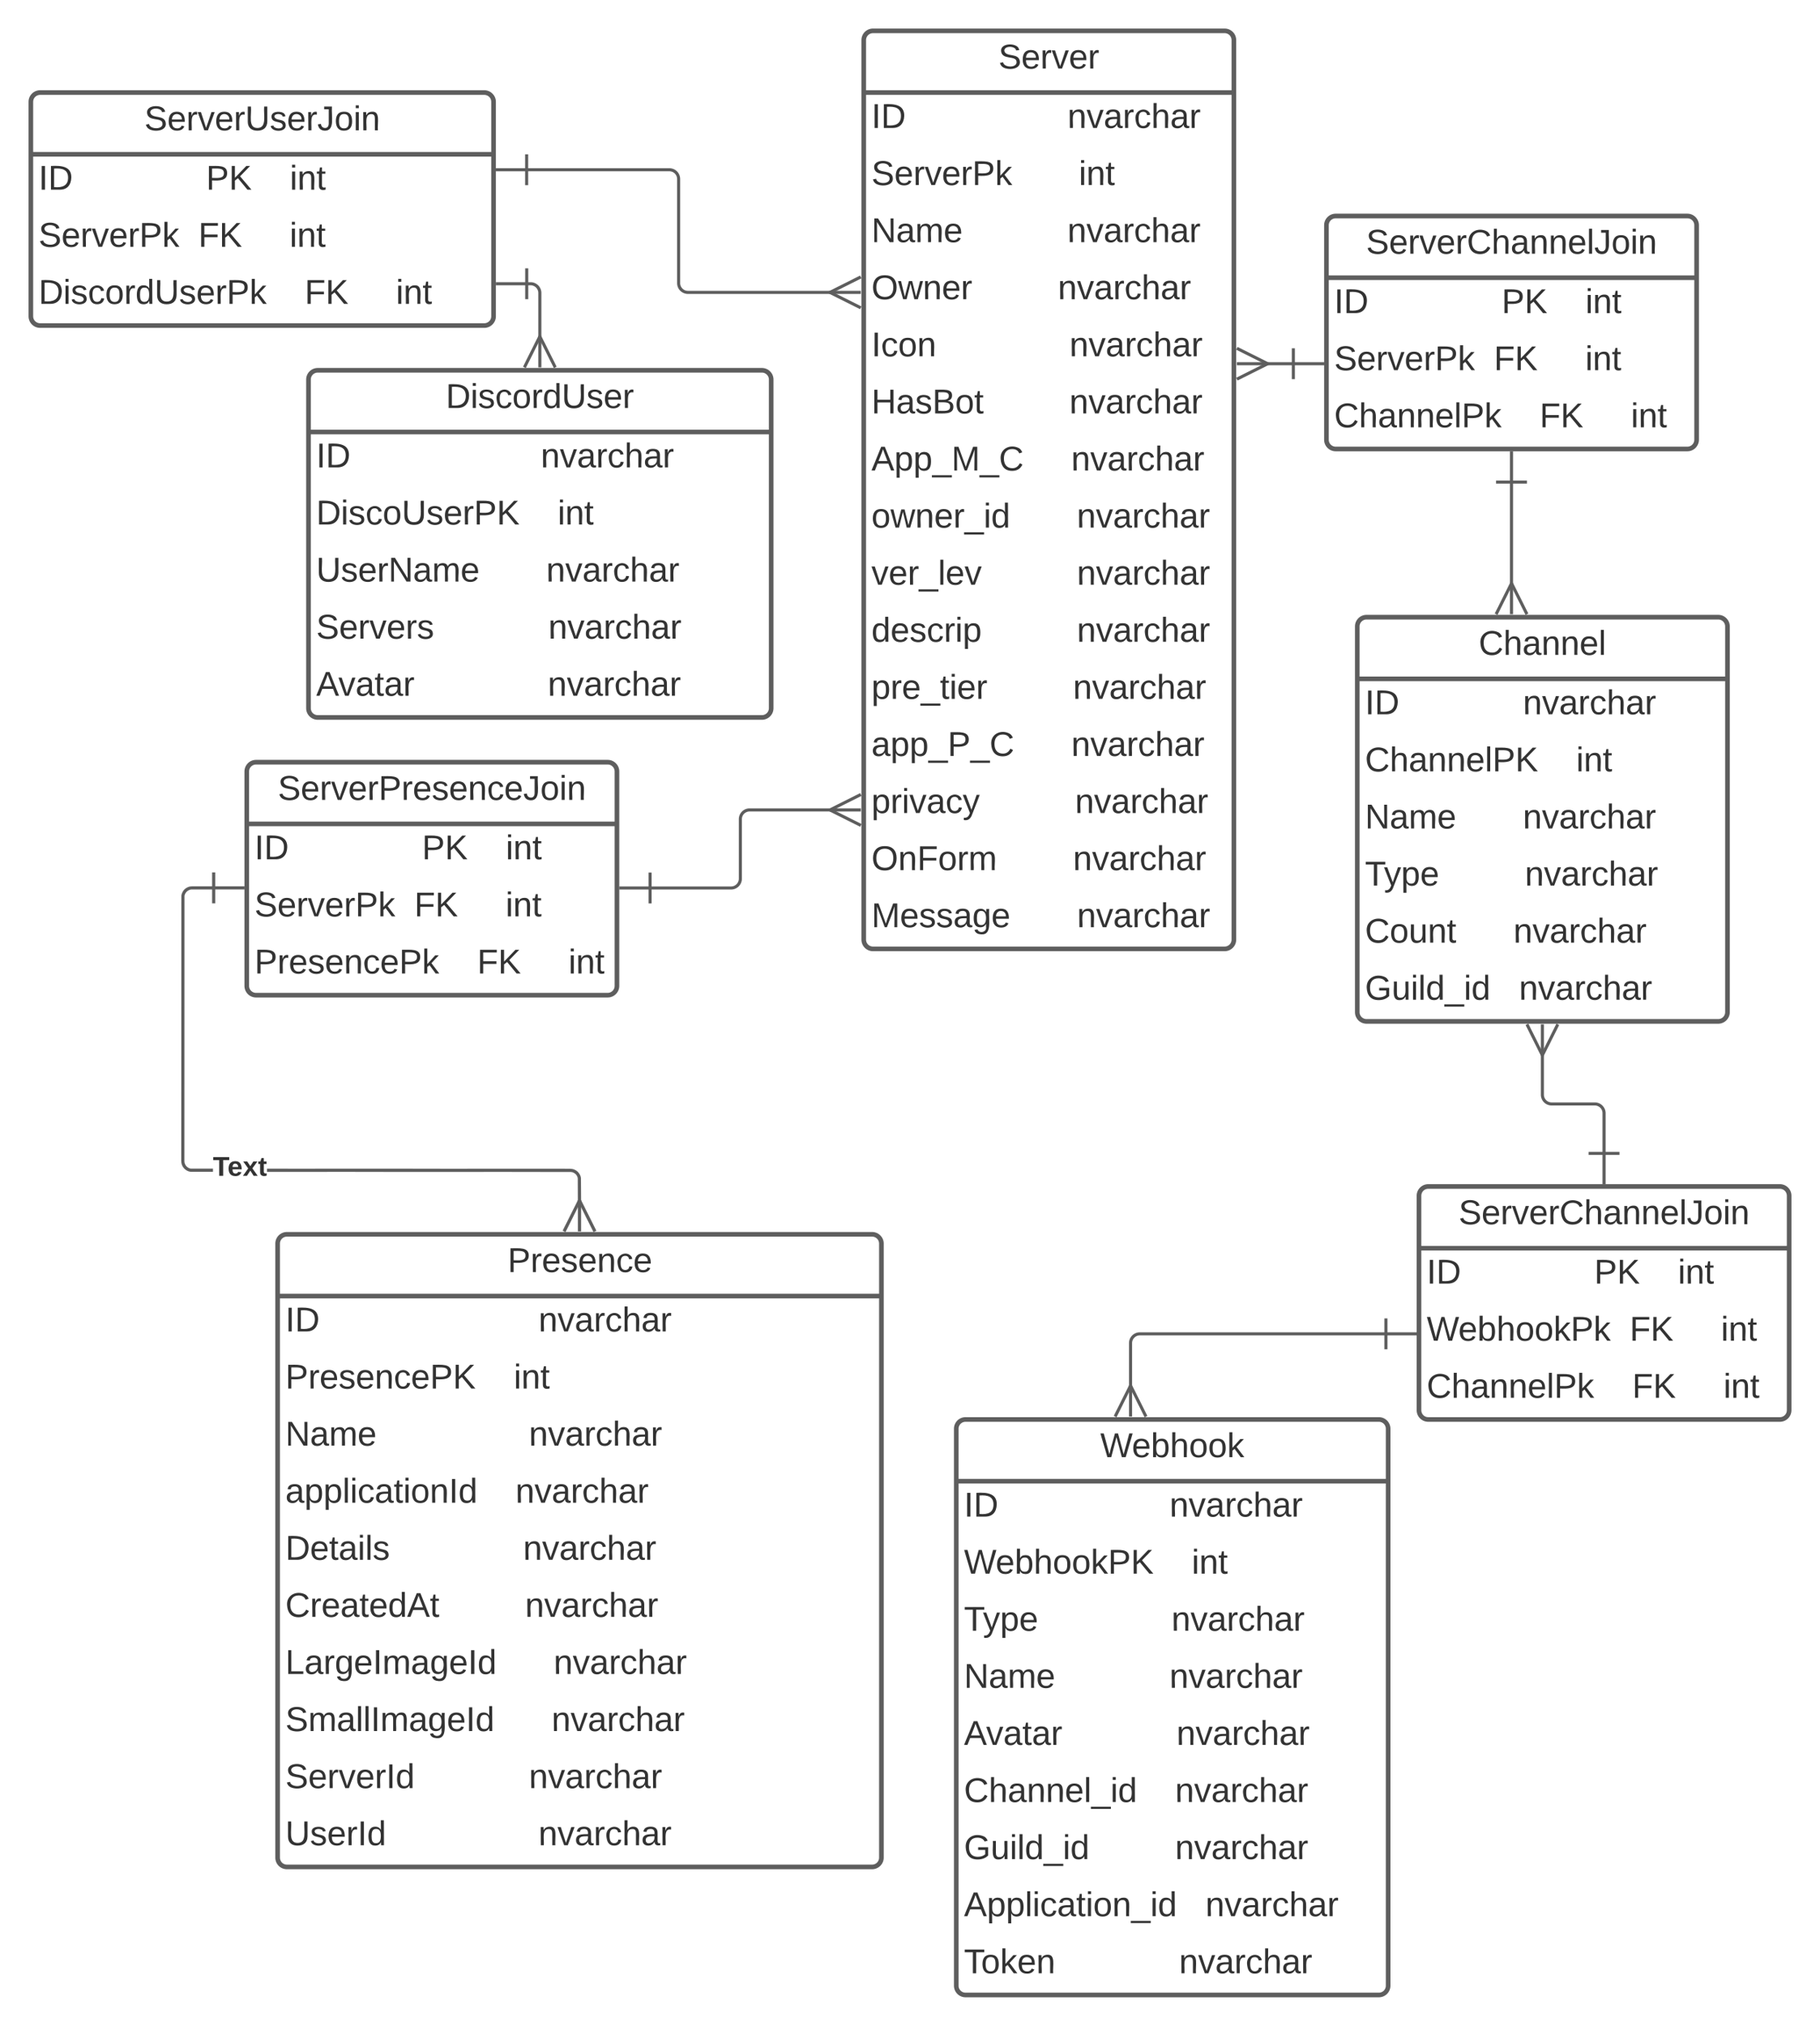 <svg xmlns="http://www.w3.org/2000/svg" xmlns:xlink="http://www.w3.org/1999/xlink" xmlns:lucid="lucid" width="1180" height="1313"><g transform="translate(60 -20)" lucid:page-tab-id="0_0"><path d="M-1696 0h3456v1360h-3456z" fill="#fff"/><path d="M140 266a6 6 0 0 1 6-6h288a6 6 0 0 1 6 6v213a6 6 0 0 1-6 6H146a6 6 0 0 1-6-6z" fill="#fff"/><path d="M140 266a6 6 0 0 1 6-6h288a6 6 0 0 1 6 6v213a6 6 0 0 1-6 6H146a6 6 0 0 1-6-6zM140 300h300" stroke="#5e5e5e" stroke-width="3" fill="none"/><use xlink:href="#a" transform="matrix(1,0,0,1,150,260) translate(79.043 24.444)"/><use xlink:href="#b" transform="matrix(1,0,0,1,145,302.5) translate(0 20.444)"/><use xlink:href="#c" transform="matrix(1,0,0,1,145,302.5) translate(145.617 20.444)"/><use xlink:href="#d" transform="matrix(1,0,0,1,145,339.5) translate(0 20.444)"/><use xlink:href="#e" transform="matrix(1,0,0,1,145,339.5) translate(156.543 20.444)"/><use xlink:href="#f" transform="matrix(1,0,0,1,145,376.5) translate(0 20.444)"/><use xlink:href="#c" transform="matrix(1,0,0,1,145,376.5) translate(149.136 20.444)"/><use xlink:href="#g" transform="matrix(1,0,0,1,145,413.5) translate(0 20.444)"/><use xlink:href="#c" transform="matrix(1,0,0,1,145,413.5) translate(150.494 20.444)"/><use xlink:href="#h" transform="matrix(1,0,0,1,145,450.5) translate(0 20.444)"/><use xlink:href="#c" transform="matrix(1,0,0,1,145,450.5) translate(150.123 20.444)"/><path d="M500 46a6 6 0 0 1 6-6h228a6 6 0 0 1 6 6v583a6 6 0 0 1-6 6H506a6 6 0 0 1-6-6z" fill="#fff"/><path d="M500 46a6 6 0 0 1 6-6h228a6 6 0 0 1 6 6v583a6 6 0 0 1-6 6H506a6 6 0 0 1-6-6zM500 80h240" stroke="#5e5e5e" stroke-width="3" fill="none"/><use xlink:href="#i" transform="matrix(1,0,0,1,510,40) translate(77.346 24.444)"/><use xlink:href="#j" transform="matrix(1,0,0,1,505,82.5) translate(0 20.444)"/><use xlink:href="#c" transform="matrix(1,0,0,1,505,82.5) translate(127.099 20.444)"/><use xlink:href="#k" transform="matrix(1,0,0,1,505,119.5) translate(0 20.444)"/><use xlink:href="#e" transform="matrix(1,0,0,1,505,119.5) translate(134.444 20.444)"/><use xlink:href="#l" transform="matrix(1,0,0,1,505,156.5) translate(0 20.444)"/><use xlink:href="#c" transform="matrix(1,0,0,1,505,156.5) translate(127.037 20.444)"/><use xlink:href="#m" transform="matrix(1,0,0,1,505,193.5) translate(0 20.444)"/><use xlink:href="#c" transform="matrix(1,0,0,1,505,193.5) translate(120.864 20.444)"/><use xlink:href="#n" transform="matrix(1,0,0,1,505,230.5) translate(0 20.444)"/><use xlink:href="#c" transform="matrix(1,0,0,1,505,230.5) translate(128.395 20.444)"/><use xlink:href="#o" transform="matrix(1,0,0,1,505,267.5) translate(0 20.444)"/><use xlink:href="#c" transform="matrix(1,0,0,1,505,267.5) translate(128.333 20.444)"/><use xlink:href="#p" transform="matrix(1,0,0,1,505,304.5) translate(0 20.444)"/><use xlink:href="#c" transform="matrix(1,0,0,1,505,304.5) translate(129.506 20.444)"/><use xlink:href="#q" transform="matrix(1,0,0,1,505,341.5) translate(0 20.444)"/><use xlink:href="#c" transform="matrix(1,0,0,1,505,341.5) translate(133.148 20.444)"/><use xlink:href="#r" transform="matrix(1,0,0,1,505,378.5) translate(0 20.444)"/><use xlink:href="#c" transform="matrix(1,0,0,1,505,378.5) translate(133.21 20.444)"/><use xlink:href="#s" transform="matrix(1,0,0,1,505,415.5) translate(0 20.444)"/><use xlink:href="#c" transform="matrix(1,0,0,1,505,415.5) translate(133.21 20.444)"/><use xlink:href="#t" transform="matrix(1,0,0,1,505,452.5) translate(0 20.444)"/><use xlink:href="#c" transform="matrix(1,0,0,1,505,452.5) translate(130.679 20.444)"/><use xlink:href="#u" transform="matrix(1,0,0,1,505,489.5) translate(0 20.444)"/><use xlink:href="#c" transform="matrix(1,0,0,1,505,489.5) translate(129.568 20.444)"/><use xlink:href="#v" transform="matrix(1,0,0,1,505,526.5) translate(0 20.444)"/><use xlink:href="#c" transform="matrix(1,0,0,1,505,526.5) translate(131.975 20.444)"/><use xlink:href="#w" transform="matrix(1,0,0,1,505,563.5) translate(0 20.444)"/><use xlink:href="#c" transform="matrix(1,0,0,1,505,563.5) translate(130.679 20.444)"/><use xlink:href="#x" transform="matrix(1,0,0,1,505,600.5) translate(0 20.444)"/><use xlink:href="#c" transform="matrix(1,0,0,1,505,600.5) translate(133.272 20.444)"/><path d="M-40 86a6 6 0 0 1 6-6h288a6 6 0 0 1 6 6v139a6 6 0 0 1-6 6H-34a6 6 0 0 1-6-6z" fill="#fff"/><path d="M-40 86a6 6 0 0 1 6-6h288a6 6 0 0 1 6 6v139a6 6 0 0 1-6 6H-34a6 6 0 0 1-6-6zM-40 120h300" stroke="#5e5e5e" stroke-width="3" fill="none"/><use xlink:href="#y" transform="matrix(1,0,0,1,-30,80) translate(63.611 24.444)"/><use xlink:href="#z" transform="matrix(1,0,0,1,-35,122.5) translate(0 20.444)"/><use xlink:href="#A" transform="matrix(1,0,0,1,-35,122.5) translate(108.58 20.444)"/><use xlink:href="#e" transform="matrix(1,0,0,1,-35,122.5) translate(162.901 20.444)"/><use xlink:href="#B" transform="matrix(1,0,0,1,-35,159.5) translate(0 20.444)"/><use xlink:href="#C" transform="matrix(1,0,0,1,-35,159.5) translate(103.58 20.444)"/><use xlink:href="#e" transform="matrix(1,0,0,1,-35,159.5) translate(162.778 20.444)"/><use xlink:href="#D" transform="matrix(1,0,0,1,-35,196.5) translate(0 20.444)"/><use xlink:href="#C" transform="matrix(1,0,0,1,-35,196.5) translate(172.531 20.444)"/><use xlink:href="#e" transform="matrix(1,0,0,1,-35,196.5) translate(231.728 20.444)"/><path d="M479.7 209.5H386a6 6 0 0 1-6-6v-67.47a6 6 0 0 0-6-6h-92.55" stroke="#5e5e5e" stroke-width="2" fill="none"/><path d="M498.07 219.5l-20-10 20-10" stroke="#5e5e5e" stroke-width="2" fill="#fff" fill-opacity="0"/><path d="M498.07 209.5h-20M281.45 140.03v-20M261.45 130.03h20" stroke="#5e5e5e" stroke-width="2" fill="#fff"/><path d="M281.5 203.9h2.5a6 6 0 0 1 6 6v29.8" stroke="#5e5e5e" stroke-width="2" fill="none"/><path d="M281.5 213.9v-20M261.5 203.9h20" stroke="#5e5e5e" stroke-width="2" fill="#fff"/><path d="M280 258.1l10-20 10 20" stroke="#5e5e5e" stroke-width="2" fill="#fff" fill-opacity="0"/><path d="M290 258.1v-20" stroke="#5e5e5e" stroke-width="2" fill="#fff"/><path d="M120 826a6 6 0 0 1 6-6h379.45a6 6 0 0 1 6 6v398a6 6 0 0 1-6 6H126a6 6 0 0 1-6-6z" fill="#fff"/><path d="M120 826a6 6 0 0 1 6-6h379.45a6 6 0 0 1 6 6v398a6 6 0 0 1-6 6H126a6 6 0 0 1-6-6zM120 860h391.45" stroke="#5e5e5e" stroke-width="3" fill="none"/><use xlink:href="#E" transform="matrix(1,0,0,1,130,820) translate(139.117 24.444)"/><use xlink:href="#F" transform="matrix(1,0,0,1,125,862.5) translate(0 20.444)"/><use xlink:href="#c" transform="matrix(1,0,0,1,125,862.5) translate(164.136 20.444)"/><use xlink:href="#G" transform="matrix(1,0,0,1,125,899.5) translate(0 20.444)"/><use xlink:href="#e" transform="matrix(1,0,0,1,125,899.5) translate(148.086 20.444)"/><use xlink:href="#H" transform="matrix(1,0,0,1,125,936.5) translate(0 20.444)"/><use xlink:href="#c" transform="matrix(1,0,0,1,125,936.5) translate(157.901 20.444)"/><use xlink:href="#I" transform="matrix(1,0,0,1,125,973.5) translate(0 20.444)"/><use xlink:href="#c" transform="matrix(1,0,0,1,125,973.5) translate(149.198 20.444)"/><use xlink:href="#J" transform="matrix(1,0,0,1,125,1010.5) translate(0 20.444)"/><use xlink:href="#c" transform="matrix(1,0,0,1,125,1010.5) translate(154.136 20.444)"/><use xlink:href="#K" transform="matrix(1,0,0,1,125,1047.5) translate(0 20.444)"/><use xlink:href="#c" transform="matrix(1,0,0,1,125,1047.5) translate(155.432 20.444)"/><use xlink:href="#L" transform="matrix(1,0,0,1,125,1084.5) translate(0 20.444)"/><use xlink:href="#c" transform="matrix(1,0,0,1,125,1084.5) translate(173.951 20.444)"/><use xlink:href="#M" transform="matrix(1,0,0,1,125,1121.5) translate(0 20.444)"/><use xlink:href="#c" transform="matrix(1,0,0,1,125,1121.5) translate(172.593 20.444)"/><use xlink:href="#N" transform="matrix(1,0,0,1,125,1158.5) translate(0 20.444)"/><use xlink:href="#c" transform="matrix(1,0,0,1,125,1158.5) translate(157.901 20.444)"/><use xlink:href="#O" transform="matrix(1,0,0,1,125,1195.5) translate(0 20.444)"/><use xlink:href="#c" transform="matrix(1,0,0,1,125,1195.5) translate(164.074 20.444)"/><path d="M309.76 777.54l1.06.08 1.07.26 1 .42.94.57.84.7.7.85.58.94.42 1 .27 1.12.07 16.23-2 .02-.07-16-.17-.73-.3-.73-.4-.67-.52-.6-.6-.5-.67-.42-.73-.3-.77-.18-.82-.06-196.53-.06v-2zM78.54 596.46H64.58l-.82.06-.76.2-.73.3-.67.4-.6.5-.5.6-.4.67-.3.7-.2.74-.06 171.86.06.82.2.76.3.73.4.67.5.6.6.5.67.42.73.3.72.16h14.32v2H63.48l-1.1-.26-1.02-.42-.94-.58-.83-.7-.73-.85-.57-.93-.42-1.02-.26-1.07-.08-1.05.07-172.18.28-1.1.42-1.02.57-.94.72-.83.82-.7.94-.58 1.02-.42 1.06-.26 1.06-.08h14.04z" stroke="#5e5e5e" stroke-width=".05" fill="#5e5e5e"/><path fill="#fff"/><path d="M79.54 605.46h-2v-20h2z" stroke="#5e5e5e" stroke-width=".05" fill="#5e5e5e"/><path fill="#fff"/><path d="M98.54 596.46h-20v-2h20z" stroke="#5e5e5e" stroke-width=".05" fill="#5e5e5e"/><path d="M305.72 818.1l10-20 10 20" fill="#fff" fill-opacity="0"/><path d="M326.62 817.64l-1.8.9-9.1-18.2-9.1 18.2-1.8-.9 10.9-21.8z" stroke="#5e5e5e" stroke-width=".05" fill="#5e5e5e"/><path fill="#fff"/><path d="M316.72 818.1h-2v-20h2z" stroke="#5e5e5e" stroke-width=".05" fill="#5e5e5e"/><use xlink:href="#P" transform="matrix(1,0,0,1,78.036,767.87) translate(0 14.222)"/><path d="M100 520a6 6 0 0 1 6-6h228a6 6 0 0 1 6 6v139a6 6 0 0 1-6 6H106a6 6 0 0 1-6-6z" fill="#fff"/><path d="M100 520a6 6 0 0 1 6-6h228a6 6 0 0 1 6 6v139a6 6 0 0 1-6 6H106a6 6 0 0 1-6-6zM100 554h240" stroke="#5e5e5e" stroke-width="3" fill="none"/><use xlink:href="#Q" transform="matrix(1,0,0,1,110,514) translate(10.123 24.444)"/><use xlink:href="#z" transform="matrix(1,0,0,1,105,556.5) translate(0 20.444)"/><use xlink:href="#A" transform="matrix(1,0,0,1,105,556.5) translate(108.58 20.444)"/><use xlink:href="#e" transform="matrix(1,0,0,1,105,556.5) translate(162.901 20.444)"/><use xlink:href="#B" transform="matrix(1,0,0,1,105,593.5) translate(0 20.444)"/><use xlink:href="#C" transform="matrix(1,0,0,1,105,593.5) translate(103.58 20.444)"/><use xlink:href="#e" transform="matrix(1,0,0,1,105,593.5) translate(162.778 20.444)"/><use xlink:href="#R" transform="matrix(1,0,0,1,105,630.5) translate(0 20.444)"/><use xlink:href="#C" transform="matrix(1,0,0,1,105,630.5) translate(144.383 20.444)"/><use xlink:href="#e" transform="matrix(1,0,0,1,105,630.5) translate(203.58 20.444)"/><path d="M820 426a6 6 0 0 1 6-6h228a6 6 0 0 1 6 6v250a6 6 0 0 1-6 6H826a6 6 0 0 1-6-6z" fill="#fff"/><path d="M820 426a6 6 0 0 1 6-6h228a6 6 0 0 1 6 6v250a6 6 0 0 1-6 6H826a6 6 0 0 1-6-6zM820 460h240" stroke="#5e5e5e" stroke-width="3" fill="none"/><use xlink:href="#S" transform="matrix(1,0,0,1,830,420) translate(68.704 24.444)"/><use xlink:href="#T" transform="matrix(1,0,0,1,825,462.5) translate(0 20.444)"/><use xlink:href="#c" transform="matrix(1,0,0,1,825,462.5) translate(102.407 20.444)"/><use xlink:href="#U" transform="matrix(1,0,0,1,825,499.5) translate(0 20.444)"/><use xlink:href="#e" transform="matrix(1,0,0,1,825,499.5) translate(136.914 20.444)"/><use xlink:href="#V" transform="matrix(1,0,0,1,825,536.5) translate(0 20.444)"/><use xlink:href="#c" transform="matrix(1,0,0,1,825,536.5) translate(102.346 20.444)"/><use xlink:href="#W" transform="matrix(1,0,0,1,825,573.5) translate(0 20.444)"/><use xlink:href="#c" transform="matrix(1,0,0,1,825,573.5) translate(103.642 20.444)"/><use xlink:href="#X" transform="matrix(1,0,0,1,825,610.5) translate(0 20.444)"/><use xlink:href="#c" transform="matrix(1,0,0,1,825,610.5) translate(96.235 20.444)"/><use xlink:href="#Y" transform="matrix(1,0,0,1,825,647.5) translate(0 20.444)"/><use xlink:href="#c" transform="matrix(1,0,0,1,825,647.5) translate(99.815 20.444)"/><path d="M361.47 595.54H414a6 6 0 0 0 6-6v-38.6a6 6 0 0 1 6-6h53.74" stroke="#5e5e5e" stroke-width="2" fill="none"/><path d="M361.47 605.54v-20M341.47 595.54h20" stroke="#5e5e5e" stroke-width="2" fill="#fff"/><path d="M498.12 554.95l-20-10 20-10" stroke="#5e5e5e" stroke-width="2" fill="#fff" fill-opacity="0"/><path d="M498.12 544.95h-20" stroke="#5e5e5e" stroke-width="2" fill="#fff"/><path d="M800 166a6 6 0 0 1 6-6h228a6 6 0 0 1 6 6v139a6 6 0 0 1-6 6H806a6 6 0 0 1-6-6z" fill="#fff"/><path d="M800 166a6 6 0 0 1 6-6h228a6 6 0 0 1 6 6v139a6 6 0 0 1-6 6H806a6 6 0 0 1-6-6zM800 200h240" stroke="#5e5e5e" stroke-width="3" fill="none"/><g><use xlink:href="#Z" transform="matrix(1,0,0,1,810,160) translate(15.71 24.444)"/></g><g><use xlink:href="#z" transform="matrix(1,0,0,1,805,202.5) translate(0 20.444)"/><use xlink:href="#A" transform="matrix(1,0,0,1,805,202.5) translate(108.58 20.444)"/><use xlink:href="#e" transform="matrix(1,0,0,1,805,202.5) translate(162.901 20.444)"/></g><g><use xlink:href="#B" transform="matrix(1,0,0,1,805,239.5) translate(0 20.444)"/><use xlink:href="#C" transform="matrix(1,0,0,1,805,239.5) translate(103.58 20.444)"/><use xlink:href="#e" transform="matrix(1,0,0,1,805,239.5) translate(162.778 20.444)"/></g><g><use xlink:href="#aa" transform="matrix(1,0,0,1,805,276.5) translate(0 20.444)"/><use xlink:href="#C" transform="matrix(1,0,0,1,805,276.5) translate(133.21 20.444)"/><use xlink:href="#e" transform="matrix(1,0,0,1,805,276.5) translate(192.407 20.444)"/></g><path d="M778.55 255.74h-18.27" stroke="#5e5e5e" stroke-width="2" fill="none"/><path d="M778.55 245.74v20M798.55 255.74h-20" stroke="#5e5e5e" stroke-width="2" fill="#fff"/><path d="M741.9 245.74l20 10-20 10" stroke="#5e5e5e" stroke-width="2" fill="#fff" fill-opacity="0"/><path d="M741.9 255.74h20" stroke="#5e5e5e" stroke-width="2" fill="#fff"/><path d="M920 332.46v67.26" stroke="#5e5e5e" stroke-width="2" fill="none"/><path d="M910 332.46h20M920 312.46v20" stroke="#5e5e5e" stroke-width="2" fill="#fff"/><path d="M910 418.1l10-20 10 20" stroke="#5e5e5e" stroke-width="2" fill="#fff" fill-opacity="0"/><path d="M920 418.1v-20" stroke="#5e5e5e" stroke-width="2" fill="#fff"/><path d="M560 946a6 6 0 0 1 6-6h268a6 6 0 0 1 6 6v361a6 6 0 0 1-6 6H566a6 6 0 0 1-6-6z" fill="#fff"/><path d="M560 946a6 6 0 0 1 6-6h268a6 6 0 0 1 6 6v361a6 6 0 0 1-6 6H566a6 6 0 0 1-6-6zM560 980h280" stroke="#5e5e5e" stroke-width="3" fill="none"/><g><use xlink:href="#ab" transform="matrix(1,0,0,1,570,940) translate(83.333 24.444)"/></g><g><use xlink:href="#ac" transform="matrix(1,0,0,1,565,982.5) translate(0 20.444)"/><use xlink:href="#c" transform="matrix(1,0,0,1,565,982.5) translate(133.272 20.444)"/></g><g><use xlink:href="#ad" transform="matrix(1,0,0,1,565,1019.5) translate(0 20.444)"/><use xlink:href="#e" transform="matrix(1,0,0,1,565,1019.5) translate(147.654 20.444)"/></g><g><use xlink:href="#ae" transform="matrix(1,0,0,1,565,1056.5) translate(0 20.444)"/><use xlink:href="#c" transform="matrix(1,0,0,1,565,1056.5) translate(134.506 20.444)"/></g><g><use xlink:href="#af" transform="matrix(1,0,0,1,565,1093.5) translate(0 20.444)"/><use xlink:href="#c" transform="matrix(1,0,0,1,565,1093.5) translate(133.21 20.444)"/></g><g><use xlink:href="#ag" transform="matrix(1,0,0,1,565,1130.5) translate(0 20.444)"/><use xlink:href="#c" transform="matrix(1,0,0,1,565,1130.5) translate(137.778 20.444)"/></g><g><use xlink:href="#ah" transform="matrix(1,0,0,1,565,1167.5) translate(0 20.444)"/><use xlink:href="#c" transform="matrix(1,0,0,1,565,1167.5) translate(136.852 20.444)"/></g><g><use xlink:href="#ai" transform="matrix(1,0,0,1,565,1204.5) translate(0 20.444)"/><use xlink:href="#c" transform="matrix(1,0,0,1,565,1204.5) translate(136.852 20.444)"/></g><g><use xlink:href="#aj" transform="matrix(1,0,0,1,565,1241.5) translate(0 20.444)"/><use xlink:href="#c" transform="matrix(1,0,0,1,565,1241.5) translate(156.543 20.444)"/></g><g><use xlink:href="#ak" transform="matrix(1,0,0,1,565,1278.5) translate(0 20.444)"/><use xlink:href="#c" transform="matrix(1,0,0,1,565,1278.5) translate(139.444 20.444)"/></g><path d="M860 795a6 6 0 0 1 6-6h228a6 6 0 0 1 6 6v139a6 6 0 0 1-6 6H866a6 6 0 0 1-6-6z" fill="#fff"/><path d="M860 795a6 6 0 0 1 6-6h228a6 6 0 0 1 6 6v139a6 6 0 0 1-6 6H866a6 6 0 0 1-6-6zM860 829h240" stroke="#5e5e5e" stroke-width="3" fill="none"/><g><use xlink:href="#Z" transform="matrix(1,0,0,1,870,789) translate(15.71 24.444)"/></g><g><use xlink:href="#z" transform="matrix(1,0,0,1,865,831.5) translate(0 20.444)"/><use xlink:href="#A" transform="matrix(1,0,0,1,865,831.5) translate(108.58 20.444)"/><use xlink:href="#e" transform="matrix(1,0,0,1,865,831.5) translate(162.901 20.444)"/></g><g><use xlink:href="#al" transform="matrix(1,0,0,1,865,868.5) translate(0 20.444)"/><use xlink:href="#C" transform="matrix(1,0,0,1,865,868.5) translate(131.605 20.444)"/><use xlink:href="#e" transform="matrix(1,0,0,1,865,868.5) translate(190.802 20.444)"/></g><g><use xlink:href="#aa" transform="matrix(1,0,0,1,865,905.5) translate(0 20.444)"/><use xlink:href="#C" transform="matrix(1,0,0,1,865,905.5) translate(133.21 20.444)"/><use xlink:href="#e" transform="matrix(1,0,0,1,865,905.5) translate(192.407 20.444)"/></g><path d="M838.55 884.5H679a6 6 0 0 0-6 6v29.22" stroke="#5e5e5e" stroke-width="2" fill="none"/><path d="M838.55 874.5v20M858.55 884.5h-20" stroke="#5e5e5e" stroke-width="2" fill="#fff"/><path d="M663 938.1l10-20 10 20" stroke="#5e5e5e" stroke-width="2" fill="#fff" fill-opacity="0"/><path d="M673 938.1v-20" stroke="#5e5e5e" stroke-width="2" fill="#fff"/><path d="M980 767.54V741.5a6 6 0 0 0-6-6h-28a6 6 0 0 1-6-6v-27.2" stroke="#5e5e5e" stroke-width="2" fill="none"/><path d="M990 767.54h-20M980 787.54v-20" stroke="#5e5e5e" stroke-width="2" fill="#fff"/><path d="M950 683.9l-10 20-10-20" stroke="#5e5e5e" stroke-width="2" fill="#fff" fill-opacity="0"/><path d="M940 683.9v20" stroke="#5e5e5e" stroke-width="2" fill="#fff"/><defs><path fill="#333" d="M30-248c118-7 216 8 213 122C240-48 200 0 122 0H30v-248zM63-27c89 8 146-16 146-99s-60-101-146-95v194" id="am"/><path fill="#333" d="M24-231v-30h32v30H24zM24 0v-190h32V0H24" id="an"/><path fill="#333" d="M135-143c-3-34-86-38-87 0 15 53 115 12 119 90S17 21 10-45l28-5c4 36 97 45 98 0-10-56-113-15-118-90-4-57 82-63 122-42 12 7 21 19 24 35" id="ao"/><path fill="#333" d="M96-169c-40 0-48 33-48 73s9 75 48 75c24 0 41-14 43-38l32 2c-6 37-31 61-74 61-59 0-76-41-82-99-10-93 101-131 147-64 4 7 5 14 7 22l-32 3c-4-21-16-35-41-35" id="ap"/><path fill="#333" d="M100-194c62-1 85 37 85 99 1 63-27 99-86 99S16-35 15-95c0-66 28-99 85-99zM99-20c44 1 53-31 53-75 0-43-8-75-51-75s-53 32-53 75 10 74 51 75" id="aq"/><path fill="#333" d="M114-163C36-179 61-72 57 0H25l-1-190h30c1 12-1 29 2 39 6-27 23-49 58-41v29" id="ar"/><path fill="#333" d="M85-194c31 0 48 13 60 33l-1-100h32l1 261h-30c-2-10 0-23-3-31C134-8 116 4 85 4 32 4 16-35 15-94c0-66 23-100 70-100zm9 24c-40 0-46 34-46 75 0 40 6 74 45 74 42 0 51-32 51-76 0-42-9-74-50-73" id="as"/><path fill="#333" d="M232-93c-1 65-40 97-104 97C67 4 28-28 28-90v-158h33c8 89-33 224 67 224 102 0 64-133 71-224h33v155" id="at"/><path fill="#333" d="M100-194c63 0 86 42 84 106H49c0 40 14 67 53 68 26 1 43-12 49-29l28 8c-11 28-37 45-77 45C44 4 14-33 15-96c1-61 26-98 85-98zm52 81c6-60-76-77-97-28-3 7-6 17-6 28h103" id="au"/><g id="a"><use transform="matrix(0.062,0,0,0.062,0,0)" xlink:href="#am"/><use transform="matrix(0.062,0,0,0.062,15.988,0)" xlink:href="#an"/><use transform="matrix(0.062,0,0,0.062,20.864,0)" xlink:href="#ao"/><use transform="matrix(0.062,0,0,0.062,31.975,0)" xlink:href="#ap"/><use transform="matrix(0.062,0,0,0.062,43.086,0)" xlink:href="#aq"/><use transform="matrix(0.062,0,0,0.062,55.432,0)" xlink:href="#ar"/><use transform="matrix(0.062,0,0,0.062,62.778,0)" xlink:href="#as"/><use transform="matrix(0.062,0,0,0.062,75.123,0)" xlink:href="#at"/><use transform="matrix(0.062,0,0,0.062,91.111,0)" xlink:href="#ao"/><use transform="matrix(0.062,0,0,0.062,102.222,0)" xlink:href="#au"/><use transform="matrix(0.062,0,0,0.062,114.568,0)" xlink:href="#ar"/></g><path fill="#333" d="M33 0v-248h34V0H33" id="av"/><g id="b"><use transform="matrix(0.062,0,0,0.062,0,0)" xlink:href="#av"/><use transform="matrix(0.062,0,0,0.062,6.173,0)" xlink:href="#am"/></g><path fill="#333" d="M117-194c89-4 53 116 60 194h-32v-121c0-31-8-49-39-48C34-167 62-67 57 0H25l-1-190h30c1 10-1 24 2 32 11-22 29-35 61-36" id="aw"/><path fill="#333" d="M108 0H70L1-190h34L89-25l56-165h34" id="ax"/><path fill="#333" d="M141-36C126-15 110 5 73 4 37 3 15-17 15-53c-1-64 63-63 125-63 3-35-9-54-41-54-24 1-41 7-42 31l-33-3c5-37 33-52 76-52 45 0 72 20 72 64v82c-1 20 7 32 28 27v20c-31 9-61-2-59-35zM48-53c0 20 12 33 32 33 41-3 63-29 60-74-43 2-92-5-92 41" id="ay"/><path fill="#333" d="M106-169C34-169 62-67 57 0H25v-261h32l-1 103c12-21 28-36 61-36 89 0 53 116 60 194h-32v-121c2-32-8-49-39-48" id="az"/><g id="c"><use transform="matrix(0.062,0,0,0.062,0,0)" xlink:href="#aw"/><use transform="matrix(0.062,0,0,0.062,12.346,0)" xlink:href="#ax"/><use transform="matrix(0.062,0,0,0.062,23.457,0)" xlink:href="#ay"/><use transform="matrix(0.062,0,0,0.062,35.802,0)" xlink:href="#ar"/><use transform="matrix(0.062,0,0,0.062,43.148,0)" xlink:href="#ap"/><use transform="matrix(0.062,0,0,0.062,54.259,0)" xlink:href="#az"/><use transform="matrix(0.062,0,0,0.062,66.605,0)" xlink:href="#ay"/><use transform="matrix(0.062,0,0,0.062,78.951,0)" xlink:href="#ar"/></g><path fill="#333" d="M30-248c87 1 191-15 191 75 0 78-77 80-158 76V0H30v-248zm33 125c57 0 124 11 124-50 0-59-68-47-124-48v98" id="aA"/><path fill="#333" d="M194 0L95-120 63-95V0H30v-248h33v124l119-124h40L117-140 236 0h-42" id="aB"/><g id="d"><use transform="matrix(0.062,0,0,0.062,0,0)" xlink:href="#am"/><use transform="matrix(0.062,0,0,0.062,15.988,0)" xlink:href="#an"/><use transform="matrix(0.062,0,0,0.062,20.864,0)" xlink:href="#ao"/><use transform="matrix(0.062,0,0,0.062,31.975,0)" xlink:href="#ap"/><use transform="matrix(0.062,0,0,0.062,43.086,0)" xlink:href="#aq"/><use transform="matrix(0.062,0,0,0.062,55.432,0)" xlink:href="#at"/><use transform="matrix(0.062,0,0,0.062,71.42,0)" xlink:href="#ao"/><use transform="matrix(0.062,0,0,0.062,82.531,0)" xlink:href="#au"/><use transform="matrix(0.062,0,0,0.062,94.877,0)" xlink:href="#ar"/><use transform="matrix(0.062,0,0,0.062,102.222,0)" xlink:href="#aA"/><use transform="matrix(0.062,0,0,0.062,117.037,0)" xlink:href="#aB"/></g><path fill="#333" d="M59-47c-2 24 18 29 38 22v24C64 9 27 4 27-40v-127H5v-23h24l9-43h21v43h35v23H59v120" id="aC"/><g id="e"><use transform="matrix(0.062,0,0,0.062,0,0)" xlink:href="#an"/><use transform="matrix(0.062,0,0,0.062,4.877,0)" xlink:href="#aw"/><use transform="matrix(0.062,0,0,0.062,17.222,0)" xlink:href="#aC"/></g><path fill="#333" d="M190 0L58-211 59 0H30v-248h39L202-35l-2-213h31V0h-41" id="aD"/><path fill="#333" d="M210-169c-67 3-38 105-44 169h-31v-121c0-29-5-50-35-48C34-165 62-65 56 0H25l-1-190h30c1 10-1 24 2 32 10-44 99-50 107 0 11-21 27-35 58-36 85-2 47 119 55 194h-31v-121c0-29-5-49-35-48" id="aE"/><g id="f"><use transform="matrix(0.062,0,0,0.062,0,0)" xlink:href="#at"/><use transform="matrix(0.062,0,0,0.062,15.988,0)" xlink:href="#ao"/><use transform="matrix(0.062,0,0,0.062,27.099,0)" xlink:href="#au"/><use transform="matrix(0.062,0,0,0.062,39.444,0)" xlink:href="#ar"/><use transform="matrix(0.062,0,0,0.062,46.79,0)" xlink:href="#aD"/><use transform="matrix(0.062,0,0,0.062,62.778,0)" xlink:href="#ay"/><use transform="matrix(0.062,0,0,0.062,75.123,0)" xlink:href="#aE"/><use transform="matrix(0.062,0,0,0.062,93.58,0)" xlink:href="#au"/></g><path fill="#333" d="M185-189c-5-48-123-54-124 2 14 75 158 14 163 119 3 78-121 87-175 55-17-10-28-26-33-46l33-7c5 56 141 63 141-1 0-78-155-14-162-118-5-82 145-84 179-34 5 7 8 16 11 25" id="aF"/><g id="g"><use transform="matrix(0.062,0,0,0.062,0,0)" xlink:href="#aF"/><use transform="matrix(0.062,0,0,0.062,14.815,0)" xlink:href="#au"/><use transform="matrix(0.062,0,0,0.062,27.16,0)" xlink:href="#ar"/><use transform="matrix(0.062,0,0,0.062,34.506,0)" xlink:href="#ax"/><use transform="matrix(0.062,0,0,0.062,45.617,0)" xlink:href="#au"/><use transform="matrix(0.062,0,0,0.062,57.963,0)" xlink:href="#ar"/><use transform="matrix(0.062,0,0,0.062,65.309,0)" xlink:href="#ao"/></g><path fill="#333" d="M205 0l-28-72H64L36 0H1l101-248h38L239 0h-34zm-38-99l-47-123c-12 45-31 82-46 123h93" id="aG"/><g id="h"><use transform="matrix(0.062,0,0,0.062,0,0)" xlink:href="#aG"/><use transform="matrix(0.062,0,0,0.062,14.383,0)" xlink:href="#ax"/><use transform="matrix(0.062,0,0,0.062,25.494,0)" xlink:href="#ay"/><use transform="matrix(0.062,0,0,0.062,37.84,0)" xlink:href="#aC"/><use transform="matrix(0.062,0,0,0.062,44.012,0)" xlink:href="#ay"/><use transform="matrix(0.062,0,0,0.062,56.358,0)" xlink:href="#ar"/></g><g id="i"><use transform="matrix(0.062,0,0,0.062,0,0)" xlink:href="#aF"/><use transform="matrix(0.062,0,0,0.062,14.815,0)" xlink:href="#au"/><use transform="matrix(0.062,0,0,0.062,27.16,0)" xlink:href="#ar"/><use transform="matrix(0.062,0,0,0.062,34.506,0)" xlink:href="#ax"/><use transform="matrix(0.062,0,0,0.062,45.617,0)" xlink:href="#au"/><use transform="matrix(0.062,0,0,0.062,57.963,0)" xlink:href="#ar"/></g><g id="j"><use transform="matrix(0.062,0,0,0.062,0,0)" xlink:href="#av"/><use transform="matrix(0.062,0,0,0.062,6.173,0)" xlink:href="#am"/></g><path fill="#333" d="M143 0L79-87 56-68V0H24v-261h32v163l83-92h37l-77 82L181 0h-38" id="aH"/><g id="k"><use transform="matrix(0.062,0,0,0.062,0,0)" xlink:href="#aF"/><use transform="matrix(0.062,0,0,0.062,14.815,0)" xlink:href="#au"/><use transform="matrix(0.062,0,0,0.062,27.16,0)" xlink:href="#ar"/><use transform="matrix(0.062,0,0,0.062,34.506,0)" xlink:href="#ax"/><use transform="matrix(0.062,0,0,0.062,45.617,0)" xlink:href="#au"/><use transform="matrix(0.062,0,0,0.062,57.963,0)" xlink:href="#ar"/><use transform="matrix(0.062,0,0,0.062,65.309,0)" xlink:href="#aA"/><use transform="matrix(0.062,0,0,0.062,80.123,0)" xlink:href="#aH"/></g><g id="l"><use transform="matrix(0.062,0,0,0.062,0,0)" xlink:href="#aD"/><use transform="matrix(0.062,0,0,0.062,15.988,0)" xlink:href="#ay"/><use transform="matrix(0.062,0,0,0.062,28.333,0)" xlink:href="#aE"/><use transform="matrix(0.062,0,0,0.062,46.79,0)" xlink:href="#au"/></g><path fill="#333" d="M140-251c81 0 123 46 123 126C263-46 219 4 140 4 59 4 17-45 17-125s42-126 123-126zm0 227c63 0 89-41 89-101s-29-99-89-99c-61 0-89 39-89 99S79-25 140-24" id="aI"/><path fill="#333" d="M206 0h-36l-40-164L89 0H53L-1-190h32L70-26l43-164h34l41 164 42-164h31" id="aJ"/><g id="m"><use transform="matrix(0.062,0,0,0.062,0,0)" xlink:href="#aI"/><use transform="matrix(0.062,0,0,0.062,17.284,0)" xlink:href="#aJ"/><use transform="matrix(0.062,0,0,0.062,33.272,0)" xlink:href="#aw"/><use transform="matrix(0.062,0,0,0.062,45.617,0)" xlink:href="#au"/><use transform="matrix(0.062,0,0,0.062,57.963,0)" xlink:href="#ar"/></g><g id="n"><use transform="matrix(0.062,0,0,0.062,0,0)" xlink:href="#av"/><use transform="matrix(0.062,0,0,0.062,6.173,0)" xlink:href="#ap"/><use transform="matrix(0.062,0,0,0.062,17.284,0)" xlink:href="#aq"/><use transform="matrix(0.062,0,0,0.062,29.63,0)" xlink:href="#aw"/></g><path fill="#333" d="M197 0v-115H63V0H30v-248h33v105h134v-105h34V0h-34" id="aK"/><path fill="#333" d="M160-131c35 5 61 23 61 61C221 17 115-2 30 0v-248c76 3 177-17 177 60 0 33-19 50-47 57zm-97-11c50-1 110 9 110-42 0-47-63-36-110-37v79zm0 115c55-2 124 14 124-45 0-56-70-42-124-44v89" id="aL"/><g id="o"><use transform="matrix(0.062,0,0,0.062,0,0)" xlink:href="#aK"/><use transform="matrix(0.062,0,0,0.062,15.988,0)" xlink:href="#ay"/><use transform="matrix(0.062,0,0,0.062,28.333,0)" xlink:href="#ao"/><use transform="matrix(0.062,0,0,0.062,39.444,0)" xlink:href="#aL"/><use transform="matrix(0.062,0,0,0.062,54.259,0)" xlink:href="#aq"/><use transform="matrix(0.062,0,0,0.062,66.605,0)" xlink:href="#aC"/></g><path fill="#333" d="M115-194c55 1 70 41 70 98S169 2 115 4C84 4 66-9 55-30l1 105H24l-1-265h31l2 30c10-21 28-34 59-34zm-8 174c40 0 45-34 45-75s-6-73-45-74c-42 0-51 32-51 76 0 43 10 73 51 73" id="aM"/><path fill="#333" d="M-5 72V49h209v23H-5" id="aN"/><path fill="#333" d="M240 0l2-218c-23 76-54 145-80 218h-23L58-218 59 0H30v-248h44l77 211c21-75 51-140 76-211h43V0h-30" id="aO"/><path fill="#333" d="M212-179c-10-28-35-45-73-45-59 0-87 40-87 99 0 60 29 101 89 101 43 0 62-24 78-52l27 14C228-24 195 4 139 4 59 4 22-46 18-125c-6-104 99-153 187-111 19 9 31 26 39 46" id="aP"/><g id="p"><use transform="matrix(0.062,0,0,0.062,0,0)" xlink:href="#aG"/><use transform="matrix(0.062,0,0,0.062,14.815,0)" xlink:href="#aM"/><use transform="matrix(0.062,0,0,0.062,27.16,0)" xlink:href="#aM"/><use transform="matrix(0.062,0,0,0.062,39.506,0)" xlink:href="#aN"/><use transform="matrix(0.062,0,0,0.062,51.852,0)" xlink:href="#aO"/><use transform="matrix(0.062,0,0,0.062,70.309,0)" xlink:href="#aN"/><use transform="matrix(0.062,0,0,0.062,82.654,0)" xlink:href="#aP"/></g><g id="q"><use transform="matrix(0.062,0,0,0.062,0,0)" xlink:href="#aq"/><use transform="matrix(0.062,0,0,0.062,12.346,0)" xlink:href="#aJ"/><use transform="matrix(0.062,0,0,0.062,28.333,0)" xlink:href="#aw"/><use transform="matrix(0.062,0,0,0.062,40.679,0)" xlink:href="#au"/><use transform="matrix(0.062,0,0,0.062,53.025,0)" xlink:href="#ar"/><use transform="matrix(0.062,0,0,0.062,60.37,0)" xlink:href="#aN"/><use transform="matrix(0.062,0,0,0.062,72.716,0)" xlink:href="#an"/><use transform="matrix(0.062,0,0,0.062,77.593,0)" xlink:href="#as"/></g><path fill="#333" d="M24 0v-261h32V0H24" id="aQ"/><g id="r"><use transform="matrix(0.062,0,0,0.062,0,0)" xlink:href="#ax"/><use transform="matrix(0.062,0,0,0.062,11.111,0)" xlink:href="#au"/><use transform="matrix(0.062,0,0,0.062,23.457,0)" xlink:href="#ar"/><use transform="matrix(0.062,0,0,0.062,30.802,0)" xlink:href="#aN"/><use transform="matrix(0.062,0,0,0.062,43.148,0)" xlink:href="#aQ"/><use transform="matrix(0.062,0,0,0.062,48.025,0)" xlink:href="#au"/><use transform="matrix(0.062,0,0,0.062,60.37,0)" xlink:href="#ax"/></g><g id="s"><use transform="matrix(0.062,0,0,0.062,0,0)" xlink:href="#as"/><use transform="matrix(0.062,0,0,0.062,12.346,0)" xlink:href="#au"/><use transform="matrix(0.062,0,0,0.062,24.691,0)" xlink:href="#ao"/><use transform="matrix(0.062,0,0,0.062,35.802,0)" xlink:href="#ap"/><use transform="matrix(0.062,0,0,0.062,46.914,0)" xlink:href="#ar"/><use transform="matrix(0.062,0,0,0.062,54.259,0)" xlink:href="#an"/><use transform="matrix(0.062,0,0,0.062,59.136,0)" xlink:href="#aM"/></g><g id="t"><use transform="matrix(0.062,0,0,0.062,0,0)" xlink:href="#aM"/><use transform="matrix(0.062,0,0,0.062,12.346,0)" xlink:href="#ar"/><use transform="matrix(0.062,0,0,0.062,19.691,0)" xlink:href="#au"/><use transform="matrix(0.062,0,0,0.062,32.037,0)" xlink:href="#aN"/><use transform="matrix(0.062,0,0,0.062,44.383,0)" xlink:href="#aC"/><use transform="matrix(0.062,0,0,0.062,50.556,0)" xlink:href="#an"/><use transform="matrix(0.062,0,0,0.062,55.432,0)" xlink:href="#au"/><use transform="matrix(0.062,0,0,0.062,67.778,0)" xlink:href="#ar"/></g><g id="u"><use transform="matrix(0.062,0,0,0.062,0,0)" xlink:href="#ay"/><use transform="matrix(0.062,0,0,0.062,12.346,0)" xlink:href="#aM"/><use transform="matrix(0.062,0,0,0.062,24.691,0)" xlink:href="#aM"/><use transform="matrix(0.062,0,0,0.062,37.037,0)" xlink:href="#aN"/><use transform="matrix(0.062,0,0,0.062,49.383,0)" xlink:href="#aA"/><use transform="matrix(0.062,0,0,0.062,64.198,0)" xlink:href="#aN"/><use transform="matrix(0.062,0,0,0.062,76.543,0)" xlink:href="#aP"/></g><path fill="#333" d="M179-190L93 31C79 59 56 82 12 73V49c39 6 53-20 64-50L1-190h34L92-34l54-156h33" id="aR"/><g id="v"><use transform="matrix(0.062,0,0,0.062,0,0)" xlink:href="#aM"/><use transform="matrix(0.062,0,0,0.062,12.346,0)" xlink:href="#ar"/><use transform="matrix(0.062,0,0,0.062,19.691,0)" xlink:href="#an"/><use transform="matrix(0.062,0,0,0.062,24.568,0)" xlink:href="#ax"/><use transform="matrix(0.062,0,0,0.062,35.679,0)" xlink:href="#ay"/><use transform="matrix(0.062,0,0,0.062,48.025,0)" xlink:href="#ap"/><use transform="matrix(0.062,0,0,0.062,59.136,0)" xlink:href="#aR"/></g><path fill="#333" d="M63-220v92h138v28H63V0H30v-248h175v28H63" id="aS"/><g id="w"><use transform="matrix(0.062,0,0,0.062,0,0)" xlink:href="#aI"/><use transform="matrix(0.062,0,0,0.062,17.284,0)" xlink:href="#aw"/><use transform="matrix(0.062,0,0,0.062,29.63,0)" xlink:href="#aS"/><use transform="matrix(0.062,0,0,0.062,43.148,0)" xlink:href="#aq"/><use transform="matrix(0.062,0,0,0.062,55.494,0)" xlink:href="#ar"/><use transform="matrix(0.062,0,0,0.062,62.84,0)" xlink:href="#aE"/></g><path fill="#333" d="M177-190C167-65 218 103 67 71c-23-6-38-20-44-43l32-5c15 47 100 32 89-28v-30C133-14 115 1 83 1 29 1 15-40 15-95c0-56 16-97 71-98 29-1 48 16 59 35 1-10 0-23 2-32h30zM94-22c36 0 50-32 50-73 0-42-14-75-50-75-39 0-46 34-46 75s6 73 46 73" id="aT"/><g id="x"><use transform="matrix(0.062,0,0,0.062,0,0)" xlink:href="#aO"/><use transform="matrix(0.062,0,0,0.062,18.457,0)" xlink:href="#au"/><use transform="matrix(0.062,0,0,0.062,30.802,0)" xlink:href="#ao"/><use transform="matrix(0.062,0,0,0.062,41.914,0)" xlink:href="#ao"/><use transform="matrix(0.062,0,0,0.062,53.025,0)" xlink:href="#ay"/><use transform="matrix(0.062,0,0,0.062,65.37,0)" xlink:href="#aT"/><use transform="matrix(0.062,0,0,0.062,77.716,0)" xlink:href="#au"/></g><path fill="#333" d="M153-248C145-148 188 4 80 4 36 3 13-21 6-62l32-5c4 25 16 42 43 43 27 0 39-20 39-49v-147H72v-28h81" id="aU"/><g id="y"><use transform="matrix(0.062,0,0,0.062,0,0)" xlink:href="#aF"/><use transform="matrix(0.062,0,0,0.062,14.815,0)" xlink:href="#au"/><use transform="matrix(0.062,0,0,0.062,27.16,0)" xlink:href="#ar"/><use transform="matrix(0.062,0,0,0.062,34.506,0)" xlink:href="#ax"/><use transform="matrix(0.062,0,0,0.062,45.617,0)" xlink:href="#au"/><use transform="matrix(0.062,0,0,0.062,57.963,0)" xlink:href="#ar"/><use transform="matrix(0.062,0,0,0.062,65.309,0)" xlink:href="#at"/><use transform="matrix(0.062,0,0,0.062,81.296,0)" xlink:href="#ao"/><use transform="matrix(0.062,0,0,0.062,92.407,0)" xlink:href="#au"/><use transform="matrix(0.062,0,0,0.062,104.753,0)" xlink:href="#ar"/><use transform="matrix(0.062,0,0,0.062,112.099,0)" xlink:href="#aU"/><use transform="matrix(0.062,0,0,0.062,123.21,0)" xlink:href="#aq"/><use transform="matrix(0.062,0,0,0.062,135.556,0)" xlink:href="#an"/><use transform="matrix(0.062,0,0,0.062,140.432,0)" xlink:href="#aw"/></g><g id="z"><use transform="matrix(0.062,0,0,0.062,0,0)" xlink:href="#av"/><use transform="matrix(0.062,0,0,0.062,6.173,0)" xlink:href="#am"/></g><g id="A"><use transform="matrix(0.062,0,0,0.062,0,0)" xlink:href="#aA"/><use transform="matrix(0.062,0,0,0.062,14.815,0)" xlink:href="#aB"/></g><g id="B"><use transform="matrix(0.062,0,0,0.062,0,0)" xlink:href="#aF"/><use transform="matrix(0.062,0,0,0.062,14.815,0)" xlink:href="#au"/><use transform="matrix(0.062,0,0,0.062,27.16,0)" xlink:href="#ar"/><use transform="matrix(0.062,0,0,0.062,34.506,0)" xlink:href="#ax"/><use transform="matrix(0.062,0,0,0.062,45.617,0)" xlink:href="#au"/><use transform="matrix(0.062,0,0,0.062,57.963,0)" xlink:href="#ar"/><use transform="matrix(0.062,0,0,0.062,65.309,0)" xlink:href="#aA"/><use transform="matrix(0.062,0,0,0.062,80.123,0)" xlink:href="#aH"/></g><g id="C"><use transform="matrix(0.062,0,0,0.062,0,0)" xlink:href="#aS"/><use transform="matrix(0.062,0,0,0.062,13.519,0)" xlink:href="#aB"/></g><g id="D"><use transform="matrix(0.062,0,0,0.062,0,0)" xlink:href="#am"/><use transform="matrix(0.062,0,0,0.062,15.988,0)" xlink:href="#an"/><use transform="matrix(0.062,0,0,0.062,20.864,0)" xlink:href="#ao"/><use transform="matrix(0.062,0,0,0.062,31.975,0)" xlink:href="#ap"/><use transform="matrix(0.062,0,0,0.062,43.086,0)" xlink:href="#aq"/><use transform="matrix(0.062,0,0,0.062,55.432,0)" xlink:href="#ar"/><use transform="matrix(0.062,0,0,0.062,62.778,0)" xlink:href="#as"/><use transform="matrix(0.062,0,0,0.062,75.123,0)" xlink:href="#at"/><use transform="matrix(0.062,0,0,0.062,91.111,0)" xlink:href="#ao"/><use transform="matrix(0.062,0,0,0.062,102.222,0)" xlink:href="#au"/><use transform="matrix(0.062,0,0,0.062,114.568,0)" xlink:href="#ar"/><use transform="matrix(0.062,0,0,0.062,121.914,0)" xlink:href="#aA"/><use transform="matrix(0.062,0,0,0.062,136.728,0)" xlink:href="#aH"/></g><g id="E"><use transform="matrix(0.062,0,0,0.062,0,0)" xlink:href="#aA"/><use transform="matrix(0.062,0,0,0.062,14.815,0)" xlink:href="#ar"/><use transform="matrix(0.062,0,0,0.062,22.16,0)" xlink:href="#au"/><use transform="matrix(0.062,0,0,0.062,34.506,0)" xlink:href="#ao"/><use transform="matrix(0.062,0,0,0.062,45.617,0)" xlink:href="#au"/><use transform="matrix(0.062,0,0,0.062,57.963,0)" xlink:href="#aw"/><use transform="matrix(0.062,0,0,0.062,70.309,0)" xlink:href="#ap"/><use transform="matrix(0.062,0,0,0.062,81.42,0)" xlink:href="#au"/></g><g id="F"><use transform="matrix(0.062,0,0,0.062,0,0)" xlink:href="#av"/><use transform="matrix(0.062,0,0,0.062,6.173,0)" xlink:href="#am"/></g><g id="G"><use transform="matrix(0.062,0,0,0.062,0,0)" xlink:href="#aA"/><use transform="matrix(0.062,0,0,0.062,14.815,0)" xlink:href="#ar"/><use transform="matrix(0.062,0,0,0.062,22.16,0)" xlink:href="#au"/><use transform="matrix(0.062,0,0,0.062,34.506,0)" xlink:href="#ao"/><use transform="matrix(0.062,0,0,0.062,45.617,0)" xlink:href="#au"/><use transform="matrix(0.062,0,0,0.062,57.963,0)" xlink:href="#aw"/><use transform="matrix(0.062,0,0,0.062,70.309,0)" xlink:href="#ap"/><use transform="matrix(0.062,0,0,0.062,81.42,0)" xlink:href="#au"/><use transform="matrix(0.062,0,0,0.062,93.765,0)" xlink:href="#aA"/><use transform="matrix(0.062,0,0,0.062,108.58,0)" xlink:href="#aB"/></g><g id="H"><use transform="matrix(0.062,0,0,0.062,0,0)" xlink:href="#aD"/><use transform="matrix(0.062,0,0,0.062,15.988,0)" xlink:href="#ay"/><use transform="matrix(0.062,0,0,0.062,28.333,0)" xlink:href="#aE"/><use transform="matrix(0.062,0,0,0.062,46.79,0)" xlink:href="#au"/></g><g id="I"><use transform="matrix(0.062,0,0,0.062,0,0)" xlink:href="#ay"/><use transform="matrix(0.062,0,0,0.062,12.346,0)" xlink:href="#aM"/><use transform="matrix(0.062,0,0,0.062,24.691,0)" xlink:href="#aM"/><use transform="matrix(0.062,0,0,0.062,37.037,0)" xlink:href="#aQ"/><use transform="matrix(0.062,0,0,0.062,41.914,0)" xlink:href="#an"/><use transform="matrix(0.062,0,0,0.062,46.79,0)" xlink:href="#ap"/><use transform="matrix(0.062,0,0,0.062,57.901,0)" xlink:href="#ay"/><use transform="matrix(0.062,0,0,0.062,70.247,0)" xlink:href="#aC"/><use transform="matrix(0.062,0,0,0.062,76.42,0)" xlink:href="#an"/><use transform="matrix(0.062,0,0,0.062,81.296,0)" xlink:href="#aq"/><use transform="matrix(0.062,0,0,0.062,93.642,0)" xlink:href="#aw"/><use transform="matrix(0.062,0,0,0.062,105.988,0)" xlink:href="#av"/><use transform="matrix(0.062,0,0,0.062,112.16,0)" xlink:href="#as"/></g><g id="J"><use transform="matrix(0.062,0,0,0.062,0,0)" xlink:href="#am"/><use transform="matrix(0.062,0,0,0.062,15.988,0)" xlink:href="#au"/><use transform="matrix(0.062,0,0,0.062,28.333,0)" xlink:href="#aC"/><use transform="matrix(0.062,0,0,0.062,34.506,0)" xlink:href="#ay"/><use transform="matrix(0.062,0,0,0.062,46.852,0)" xlink:href="#an"/><use transform="matrix(0.062,0,0,0.062,51.728,0)" xlink:href="#aQ"/><use transform="matrix(0.062,0,0,0.062,56.605,0)" xlink:href="#ao"/></g><g id="K"><use transform="matrix(0.062,0,0,0.062,0,0)" xlink:href="#aP"/><use transform="matrix(0.062,0,0,0.062,15.988,0)" xlink:href="#ar"/><use transform="matrix(0.062,0,0,0.062,23.333,0)" xlink:href="#au"/><use transform="matrix(0.062,0,0,0.062,35.679,0)" xlink:href="#ay"/><use transform="matrix(0.062,0,0,0.062,48.025,0)" xlink:href="#aC"/><use transform="matrix(0.062,0,0,0.062,54.198,0)" xlink:href="#au"/><use transform="matrix(0.062,0,0,0.062,66.543,0)" xlink:href="#as"/><use transform="matrix(0.062,0,0,0.062,78.889,0)" xlink:href="#aG"/><use transform="matrix(0.062,0,0,0.062,93.704,0)" xlink:href="#aC"/></g><path fill="#333" d="M30 0v-248h33v221h125V0H30" id="aV"/><g id="L"><use transform="matrix(0.062,0,0,0.062,0,0)" xlink:href="#aV"/><use transform="matrix(0.062,0,0,0.062,12.346,0)" xlink:href="#ay"/><use transform="matrix(0.062,0,0,0.062,24.691,0)" xlink:href="#ar"/><use transform="matrix(0.062,0,0,0.062,32.037,0)" xlink:href="#aT"/><use transform="matrix(0.062,0,0,0.062,44.383,0)" xlink:href="#au"/><use transform="matrix(0.062,0,0,0.062,56.728,0)" xlink:href="#av"/><use transform="matrix(0.062,0,0,0.062,62.901,0)" xlink:href="#aE"/><use transform="matrix(0.062,0,0,0.062,81.358,0)" xlink:href="#ay"/><use transform="matrix(0.062,0,0,0.062,93.704,0)" xlink:href="#aT"/><use transform="matrix(0.062,0,0,0.062,106.049,0)" xlink:href="#au"/><use transform="matrix(0.062,0,0,0.062,118.395,0)" xlink:href="#av"/><use transform="matrix(0.062,0,0,0.062,124.568,0)" xlink:href="#as"/></g><g id="M"><use transform="matrix(0.062,0,0,0.062,0,0)" xlink:href="#aF"/><use transform="matrix(0.062,0,0,0.062,14.815,0)" xlink:href="#aE"/><use transform="matrix(0.062,0,0,0.062,33.272,0)" xlink:href="#ay"/><use transform="matrix(0.062,0,0,0.062,45.617,0)" xlink:href="#aQ"/><use transform="matrix(0.062,0,0,0.062,50.494,0)" xlink:href="#aQ"/><use transform="matrix(0.062,0,0,0.062,55.37,0)" xlink:href="#av"/><use transform="matrix(0.062,0,0,0.062,61.543,0)" xlink:href="#aE"/><use transform="matrix(0.062,0,0,0.062,80,0)" xlink:href="#ay"/><use transform="matrix(0.062,0,0,0.062,92.346,0)" xlink:href="#aT"/><use transform="matrix(0.062,0,0,0.062,104.691,0)" xlink:href="#au"/><use transform="matrix(0.062,0,0,0.062,117.037,0)" xlink:href="#av"/><use transform="matrix(0.062,0,0,0.062,123.21,0)" xlink:href="#as"/></g><g id="N"><use transform="matrix(0.062,0,0,0.062,0,0)" xlink:href="#aF"/><use transform="matrix(0.062,0,0,0.062,14.815,0)" xlink:href="#au"/><use transform="matrix(0.062,0,0,0.062,27.16,0)" xlink:href="#ar"/><use transform="matrix(0.062,0,0,0.062,34.506,0)" xlink:href="#ax"/><use transform="matrix(0.062,0,0,0.062,45.617,0)" xlink:href="#au"/><use transform="matrix(0.062,0,0,0.062,57.963,0)" xlink:href="#ar"/><use transform="matrix(0.062,0,0,0.062,65.309,0)" xlink:href="#av"/><use transform="matrix(0.062,0,0,0.062,71.481,0)" xlink:href="#as"/></g><g id="O"><use transform="matrix(0.062,0,0,0.062,0,0)" xlink:href="#at"/><use transform="matrix(0.062,0,0,0.062,15.988,0)" xlink:href="#ao"/><use transform="matrix(0.062,0,0,0.062,27.099,0)" xlink:href="#au"/><use transform="matrix(0.062,0,0,0.062,39.444,0)" xlink:href="#ar"/><use transform="matrix(0.062,0,0,0.062,46.79,0)" xlink:href="#av"/><use transform="matrix(0.062,0,0,0.062,52.963,0)" xlink:href="#as"/></g><path fill="#333" d="M136-208V0H84v-208H4v-40h212v40h-80" id="aW"/><path fill="#333" d="M185-48c-13 30-37 53-82 52C43 2 14-33 14-96s30-98 90-98c62 0 83 45 84 108H66c0 31 8 55 39 56 18 0 30-7 34-22zm-45-69c5-46-57-63-70-21-2 6-4 13-4 21h74" id="aX"/><path fill="#333" d="M144 0l-44-69L55 0H2l70-98-66-92h53l41 62 40-62h54l-67 91 71 99h-54" id="aY"/><path fill="#333" d="M115-3C79 11 28 4 28-45v-112H4v-33h27l15-45h31v45h36v33H77v99c-1 23 16 31 38 25v30" id="aZ"/><g id="P"><use transform="matrix(0.049,0,0,0.049,0,0)" xlink:href="#aW"/><use transform="matrix(0.049,0,0,0.049,9.481,0)" xlink:href="#aX"/><use transform="matrix(0.049,0,0,0.049,19.358,0)" xlink:href="#aY"/><use transform="matrix(0.049,0,0,0.049,29.235,0)" xlink:href="#aZ"/></g><g id="Q"><use transform="matrix(0.062,0,0,0.062,0,0)" xlink:href="#aF"/><use transform="matrix(0.062,0,0,0.062,14.815,0)" xlink:href="#au"/><use transform="matrix(0.062,0,0,0.062,27.16,0)" xlink:href="#ar"/><use transform="matrix(0.062,0,0,0.062,34.506,0)" xlink:href="#ax"/><use transform="matrix(0.062,0,0,0.062,45.617,0)" xlink:href="#au"/><use transform="matrix(0.062,0,0,0.062,57.963,0)" xlink:href="#ar"/><use transform="matrix(0.062,0,0,0.062,65.309,0)" xlink:href="#aA"/><use transform="matrix(0.062,0,0,0.062,80.123,0)" xlink:href="#ar"/><use transform="matrix(0.062,0,0,0.062,87.469,0)" xlink:href="#au"/><use transform="matrix(0.062,0,0,0.062,99.815,0)" xlink:href="#ao"/><use transform="matrix(0.062,0,0,0.062,110.926,0)" xlink:href="#au"/><use transform="matrix(0.062,0,0,0.062,123.272,0)" xlink:href="#aw"/><use transform="matrix(0.062,0,0,0.062,135.617,0)" xlink:href="#ap"/><use transform="matrix(0.062,0,0,0.062,146.728,0)" xlink:href="#au"/><use transform="matrix(0.062,0,0,0.062,159.074,0)" xlink:href="#aU"/><use transform="matrix(0.062,0,0,0.062,170.185,0)" xlink:href="#aq"/><use transform="matrix(0.062,0,0,0.062,182.531,0)" xlink:href="#an"/><use transform="matrix(0.062,0,0,0.062,187.407,0)" xlink:href="#aw"/></g><g id="R"><use transform="matrix(0.062,0,0,0.062,0,0)" xlink:href="#aA"/><use transform="matrix(0.062,0,0,0.062,14.815,0)" xlink:href="#ar"/><use transform="matrix(0.062,0,0,0.062,22.16,0)" xlink:href="#au"/><use transform="matrix(0.062,0,0,0.062,34.506,0)" xlink:href="#ao"/><use transform="matrix(0.062,0,0,0.062,45.617,0)" xlink:href="#au"/><use transform="matrix(0.062,0,0,0.062,57.963,0)" xlink:href="#aw"/><use transform="matrix(0.062,0,0,0.062,70.309,0)" xlink:href="#ap"/><use transform="matrix(0.062,0,0,0.062,81.42,0)" xlink:href="#au"/><use transform="matrix(0.062,0,0,0.062,93.765,0)" xlink:href="#aA"/><use transform="matrix(0.062,0,0,0.062,108.58,0)" xlink:href="#aH"/></g><g id="S"><use transform="matrix(0.062,0,0,0.062,0,0)" xlink:href="#aP"/><use transform="matrix(0.062,0,0,0.062,15.988,0)" xlink:href="#az"/><use transform="matrix(0.062,0,0,0.062,28.333,0)" xlink:href="#ay"/><use transform="matrix(0.062,0,0,0.062,40.679,0)" xlink:href="#aw"/><use transform="matrix(0.062,0,0,0.062,53.025,0)" xlink:href="#aw"/><use transform="matrix(0.062,0,0,0.062,65.37,0)" xlink:href="#au"/><use transform="matrix(0.062,0,0,0.062,77.716,0)" xlink:href="#aQ"/></g><g id="T"><use transform="matrix(0.062,0,0,0.062,0,0)" xlink:href="#av"/><use transform="matrix(0.062,0,0,0.062,6.173,0)" xlink:href="#am"/></g><g id="U"><use transform="matrix(0.062,0,0,0.062,0,0)" xlink:href="#aP"/><use transform="matrix(0.062,0,0,0.062,15.988,0)" xlink:href="#az"/><use transform="matrix(0.062,0,0,0.062,28.333,0)" xlink:href="#ay"/><use transform="matrix(0.062,0,0,0.062,40.679,0)" xlink:href="#aw"/><use transform="matrix(0.062,0,0,0.062,53.025,0)" xlink:href="#aw"/><use transform="matrix(0.062,0,0,0.062,65.37,0)" xlink:href="#au"/><use transform="matrix(0.062,0,0,0.062,77.716,0)" xlink:href="#aQ"/><use transform="matrix(0.062,0,0,0.062,82.593,0)" xlink:href="#aA"/><use transform="matrix(0.062,0,0,0.062,97.407,0)" xlink:href="#aB"/></g><g id="V"><use transform="matrix(0.062,0,0,0.062,0,0)" xlink:href="#aD"/><use transform="matrix(0.062,0,0,0.062,15.988,0)" xlink:href="#ay"/><use transform="matrix(0.062,0,0,0.062,28.333,0)" xlink:href="#aE"/><use transform="matrix(0.062,0,0,0.062,46.79,0)" xlink:href="#au"/></g><path fill="#333" d="M127-220V0H93v-220H8v-28h204v28h-85" id="ba"/><g id="W"><use transform="matrix(0.062,0,0,0.062,0,0)" xlink:href="#ba"/><use transform="matrix(0.062,0,0,0.062,12.284,0)" xlink:href="#aR"/><use transform="matrix(0.062,0,0,0.062,23.395,0)" xlink:href="#aM"/><use transform="matrix(0.062,0,0,0.062,35.741,0)" xlink:href="#au"/></g><path fill="#333" d="M84 4C-5 8 30-112 23-190h32v120c0 31 7 50 39 49 72-2 45-101 50-169h31l1 190h-30c-1-10 1-25-2-33-11 22-28 36-60 37" id="bb"/><g id="X"><use transform="matrix(0.062,0,0,0.062,0,0)" xlink:href="#aP"/><use transform="matrix(0.062,0,0,0.062,15.988,0)" xlink:href="#aq"/><use transform="matrix(0.062,0,0,0.062,28.333,0)" xlink:href="#bb"/><use transform="matrix(0.062,0,0,0.062,40.679,0)" xlink:href="#aw"/><use transform="matrix(0.062,0,0,0.062,53.025,0)" xlink:href="#aC"/></g><path fill="#333" d="M143 4C61 4 22-44 18-125c-5-107 100-154 193-111 17 8 29 25 37 43l-32 9c-13-25-37-40-76-40-61 0-88 39-88 99 0 61 29 100 91 101 35 0 62-11 79-27v-45h-74v-28h105v86C228-13 192 4 143 4" id="bc"/><g id="Y"><use transform="matrix(0.062,0,0,0.062,0,0)" xlink:href="#bc"/><use transform="matrix(0.062,0,0,0.062,17.284,0)" xlink:href="#bb"/><use transform="matrix(0.062,0,0,0.062,29.63,0)" xlink:href="#an"/><use transform="matrix(0.062,0,0,0.062,34.506,0)" xlink:href="#aQ"/><use transform="matrix(0.062,0,0,0.062,39.383,0)" xlink:href="#as"/><use transform="matrix(0.062,0,0,0.062,51.728,0)" xlink:href="#aN"/><use transform="matrix(0.062,0,0,0.062,64.074,0)" xlink:href="#an"/><use transform="matrix(0.062,0,0,0.062,68.951,0)" xlink:href="#as"/></g><g id="Z"><use transform="matrix(0.062,0,0,0.062,0,0)" xlink:href="#aF"/><use transform="matrix(0.062,0,0,0.062,14.815,0)" xlink:href="#au"/><use transform="matrix(0.062,0,0,0.062,27.16,0)" xlink:href="#ar"/><use transform="matrix(0.062,0,0,0.062,34.506,0)" xlink:href="#ax"/><use transform="matrix(0.062,0,0,0.062,45.617,0)" xlink:href="#au"/><use transform="matrix(0.062,0,0,0.062,57.963,0)" xlink:href="#ar"/><use transform="matrix(0.062,0,0,0.062,65.309,0)" xlink:href="#aP"/><use transform="matrix(0.062,0,0,0.062,81.296,0)" xlink:href="#az"/><use transform="matrix(0.062,0,0,0.062,93.642,0)" xlink:href="#ay"/><use transform="matrix(0.062,0,0,0.062,105.988,0)" xlink:href="#aw"/><use transform="matrix(0.062,0,0,0.062,118.333,0)" xlink:href="#aw"/><use transform="matrix(0.062,0,0,0.062,130.679,0)" xlink:href="#au"/><use transform="matrix(0.062,0,0,0.062,143.025,0)" xlink:href="#aQ"/><use transform="matrix(0.062,0,0,0.062,147.901,0)" xlink:href="#aU"/><use transform="matrix(0.062,0,0,0.062,159.012,0)" xlink:href="#aq"/><use transform="matrix(0.062,0,0,0.062,171.358,0)" xlink:href="#an"/><use transform="matrix(0.062,0,0,0.062,176.235,0)" xlink:href="#aw"/></g><g id="aa"><use transform="matrix(0.062,0,0,0.062,0,0)" xlink:href="#aP"/><use transform="matrix(0.062,0,0,0.062,15.988,0)" xlink:href="#az"/><use transform="matrix(0.062,0,0,0.062,28.333,0)" xlink:href="#ay"/><use transform="matrix(0.062,0,0,0.062,40.679,0)" xlink:href="#aw"/><use transform="matrix(0.062,0,0,0.062,53.025,0)" xlink:href="#aw"/><use transform="matrix(0.062,0,0,0.062,65.37,0)" xlink:href="#au"/><use transform="matrix(0.062,0,0,0.062,77.716,0)" xlink:href="#aQ"/><use transform="matrix(0.062,0,0,0.062,82.593,0)" xlink:href="#aA"/><use transform="matrix(0.062,0,0,0.062,97.407,0)" xlink:href="#aH"/></g><path fill="#333" d="M266 0h-40l-56-210L115 0H75L2-248h35L96-30l15-64 43-154h32l59 218 59-218h35" id="bd"/><path fill="#333" d="M115-194c53 0 69 39 70 98 0 66-23 100-70 100C84 3 66-7 56-30L54 0H23l1-261h32v101c10-23 28-34 59-34zm-8 174c40 0 45-34 45-75 0-40-5-75-45-74-42 0-51 32-51 76 0 43 10 73 51 73" id="be"/><g id="ab"><use transform="matrix(0.062,0,0,0.062,0,0)" xlink:href="#bd"/><use transform="matrix(0.062,0,0,0.062,20.494,0)" xlink:href="#au"/><use transform="matrix(0.062,0,0,0.062,32.84,0)" xlink:href="#be"/><use transform="matrix(0.062,0,0,0.062,45.185,0)" xlink:href="#az"/><use transform="matrix(0.062,0,0,0.062,57.531,0)" xlink:href="#aq"/><use transform="matrix(0.062,0,0,0.062,69.877,0)" xlink:href="#aq"/><use transform="matrix(0.062,0,0,0.062,82.222,0)" xlink:href="#aH"/></g><g id="ac"><use transform="matrix(0.062,0,0,0.062,0,0)" xlink:href="#av"/><use transform="matrix(0.062,0,0,0.062,6.173,0)" xlink:href="#am"/></g><g id="ad"><use transform="matrix(0.062,0,0,0.062,0,0)" xlink:href="#bd"/><use transform="matrix(0.062,0,0,0.062,20.494,0)" xlink:href="#au"/><use transform="matrix(0.062,0,0,0.062,32.84,0)" xlink:href="#be"/><use transform="matrix(0.062,0,0,0.062,45.185,0)" xlink:href="#az"/><use transform="matrix(0.062,0,0,0.062,57.531,0)" xlink:href="#aq"/><use transform="matrix(0.062,0,0,0.062,69.877,0)" xlink:href="#aq"/><use transform="matrix(0.062,0,0,0.062,82.222,0)" xlink:href="#aH"/><use transform="matrix(0.062,0,0,0.062,93.333,0)" xlink:href="#aA"/><use transform="matrix(0.062,0,0,0.062,108.148,0)" xlink:href="#aB"/></g><g id="ae"><use transform="matrix(0.062,0,0,0.062,0,0)" xlink:href="#ba"/><use transform="matrix(0.062,0,0,0.062,12.284,0)" xlink:href="#aR"/><use transform="matrix(0.062,0,0,0.062,23.395,0)" xlink:href="#aM"/><use transform="matrix(0.062,0,0,0.062,35.741,0)" xlink:href="#au"/></g><g id="af"><use transform="matrix(0.062,0,0,0.062,0,0)" xlink:href="#aD"/><use transform="matrix(0.062,0,0,0.062,15.988,0)" xlink:href="#ay"/><use transform="matrix(0.062,0,0,0.062,28.333,0)" xlink:href="#aE"/><use transform="matrix(0.062,0,0,0.062,46.79,0)" xlink:href="#au"/></g><g id="ag"><use transform="matrix(0.062,0,0,0.062,0,0)" xlink:href="#aG"/><use transform="matrix(0.062,0,0,0.062,14.383,0)" xlink:href="#ax"/><use transform="matrix(0.062,0,0,0.062,25.494,0)" xlink:href="#ay"/><use transform="matrix(0.062,0,0,0.062,37.84,0)" xlink:href="#aC"/><use transform="matrix(0.062,0,0,0.062,44.012,0)" xlink:href="#ay"/><use transform="matrix(0.062,0,0,0.062,56.358,0)" xlink:href="#ar"/></g><g id="ah"><use transform="matrix(0.062,0,0,0.062,0,0)" xlink:href="#aP"/><use transform="matrix(0.062,0,0,0.062,15.988,0)" xlink:href="#az"/><use transform="matrix(0.062,0,0,0.062,28.333,0)" xlink:href="#ay"/><use transform="matrix(0.062,0,0,0.062,40.679,0)" xlink:href="#aw"/><use transform="matrix(0.062,0,0,0.062,53.025,0)" xlink:href="#aw"/><use transform="matrix(0.062,0,0,0.062,65.37,0)" xlink:href="#au"/><use transform="matrix(0.062,0,0,0.062,77.716,0)" xlink:href="#aQ"/><use transform="matrix(0.062,0,0,0.062,82.593,0)" xlink:href="#aN"/><use transform="matrix(0.062,0,0,0.062,94.938,0)" xlink:href="#an"/><use transform="matrix(0.062,0,0,0.062,99.815,0)" xlink:href="#as"/></g><g id="ai"><use transform="matrix(0.062,0,0,0.062,0,0)" xlink:href="#bc"/><use transform="matrix(0.062,0,0,0.062,17.284,0)" xlink:href="#bb"/><use transform="matrix(0.062,0,0,0.062,29.63,0)" xlink:href="#an"/><use transform="matrix(0.062,0,0,0.062,34.506,0)" xlink:href="#aQ"/><use transform="matrix(0.062,0,0,0.062,39.383,0)" xlink:href="#as"/><use transform="matrix(0.062,0,0,0.062,51.728,0)" xlink:href="#aN"/><use transform="matrix(0.062,0,0,0.062,64.074,0)" xlink:href="#an"/><use transform="matrix(0.062,0,0,0.062,68.951,0)" xlink:href="#as"/></g><g id="aj"><use transform="matrix(0.062,0,0,0.062,0,0)" xlink:href="#aG"/><use transform="matrix(0.062,0,0,0.062,14.815,0)" xlink:href="#aM"/><use transform="matrix(0.062,0,0,0.062,27.16,0)" xlink:href="#aM"/><use transform="matrix(0.062,0,0,0.062,39.506,0)" xlink:href="#aQ"/><use transform="matrix(0.062,0,0,0.062,44.383,0)" xlink:href="#an"/><use transform="matrix(0.062,0,0,0.062,49.259,0)" xlink:href="#ap"/><use transform="matrix(0.062,0,0,0.062,60.37,0)" xlink:href="#ay"/><use transform="matrix(0.062,0,0,0.062,72.716,0)" xlink:href="#aC"/><use transform="matrix(0.062,0,0,0.062,78.889,0)" xlink:href="#an"/><use transform="matrix(0.062,0,0,0.062,83.765,0)" xlink:href="#aq"/><use transform="matrix(0.062,0,0,0.062,96.111,0)" xlink:href="#aw"/><use transform="matrix(0.062,0,0,0.062,108.457,0)" xlink:href="#aN"/><use transform="matrix(0.062,0,0,0.062,120.802,0)" xlink:href="#an"/><use transform="matrix(0.062,0,0,0.062,125.679,0)" xlink:href="#as"/></g><g id="ak"><use transform="matrix(0.062,0,0,0.062,0,0)" xlink:href="#ba"/><use transform="matrix(0.062,0,0,0.062,11.049,0)" xlink:href="#aq"/><use transform="matrix(0.062,0,0,0.062,23.395,0)" xlink:href="#aH"/><use transform="matrix(0.062,0,0,0.062,34.506,0)" xlink:href="#au"/><use transform="matrix(0.062,0,0,0.062,46.852,0)" xlink:href="#aw"/></g><g id="al"><use transform="matrix(0.062,0,0,0.062,0,0)" xlink:href="#bd"/><use transform="matrix(0.062,0,0,0.062,20.494,0)" xlink:href="#au"/><use transform="matrix(0.062,0,0,0.062,32.84,0)" xlink:href="#be"/><use transform="matrix(0.062,0,0,0.062,45.185,0)" xlink:href="#az"/><use transform="matrix(0.062,0,0,0.062,57.531,0)" xlink:href="#aq"/><use transform="matrix(0.062,0,0,0.062,69.877,0)" xlink:href="#aq"/><use transform="matrix(0.062,0,0,0.062,82.222,0)" xlink:href="#aH"/><use transform="matrix(0.062,0,0,0.062,93.333,0)" xlink:href="#aA"/><use transform="matrix(0.062,0,0,0.062,108.148,0)" xlink:href="#aH"/></g></defs></g></svg>
